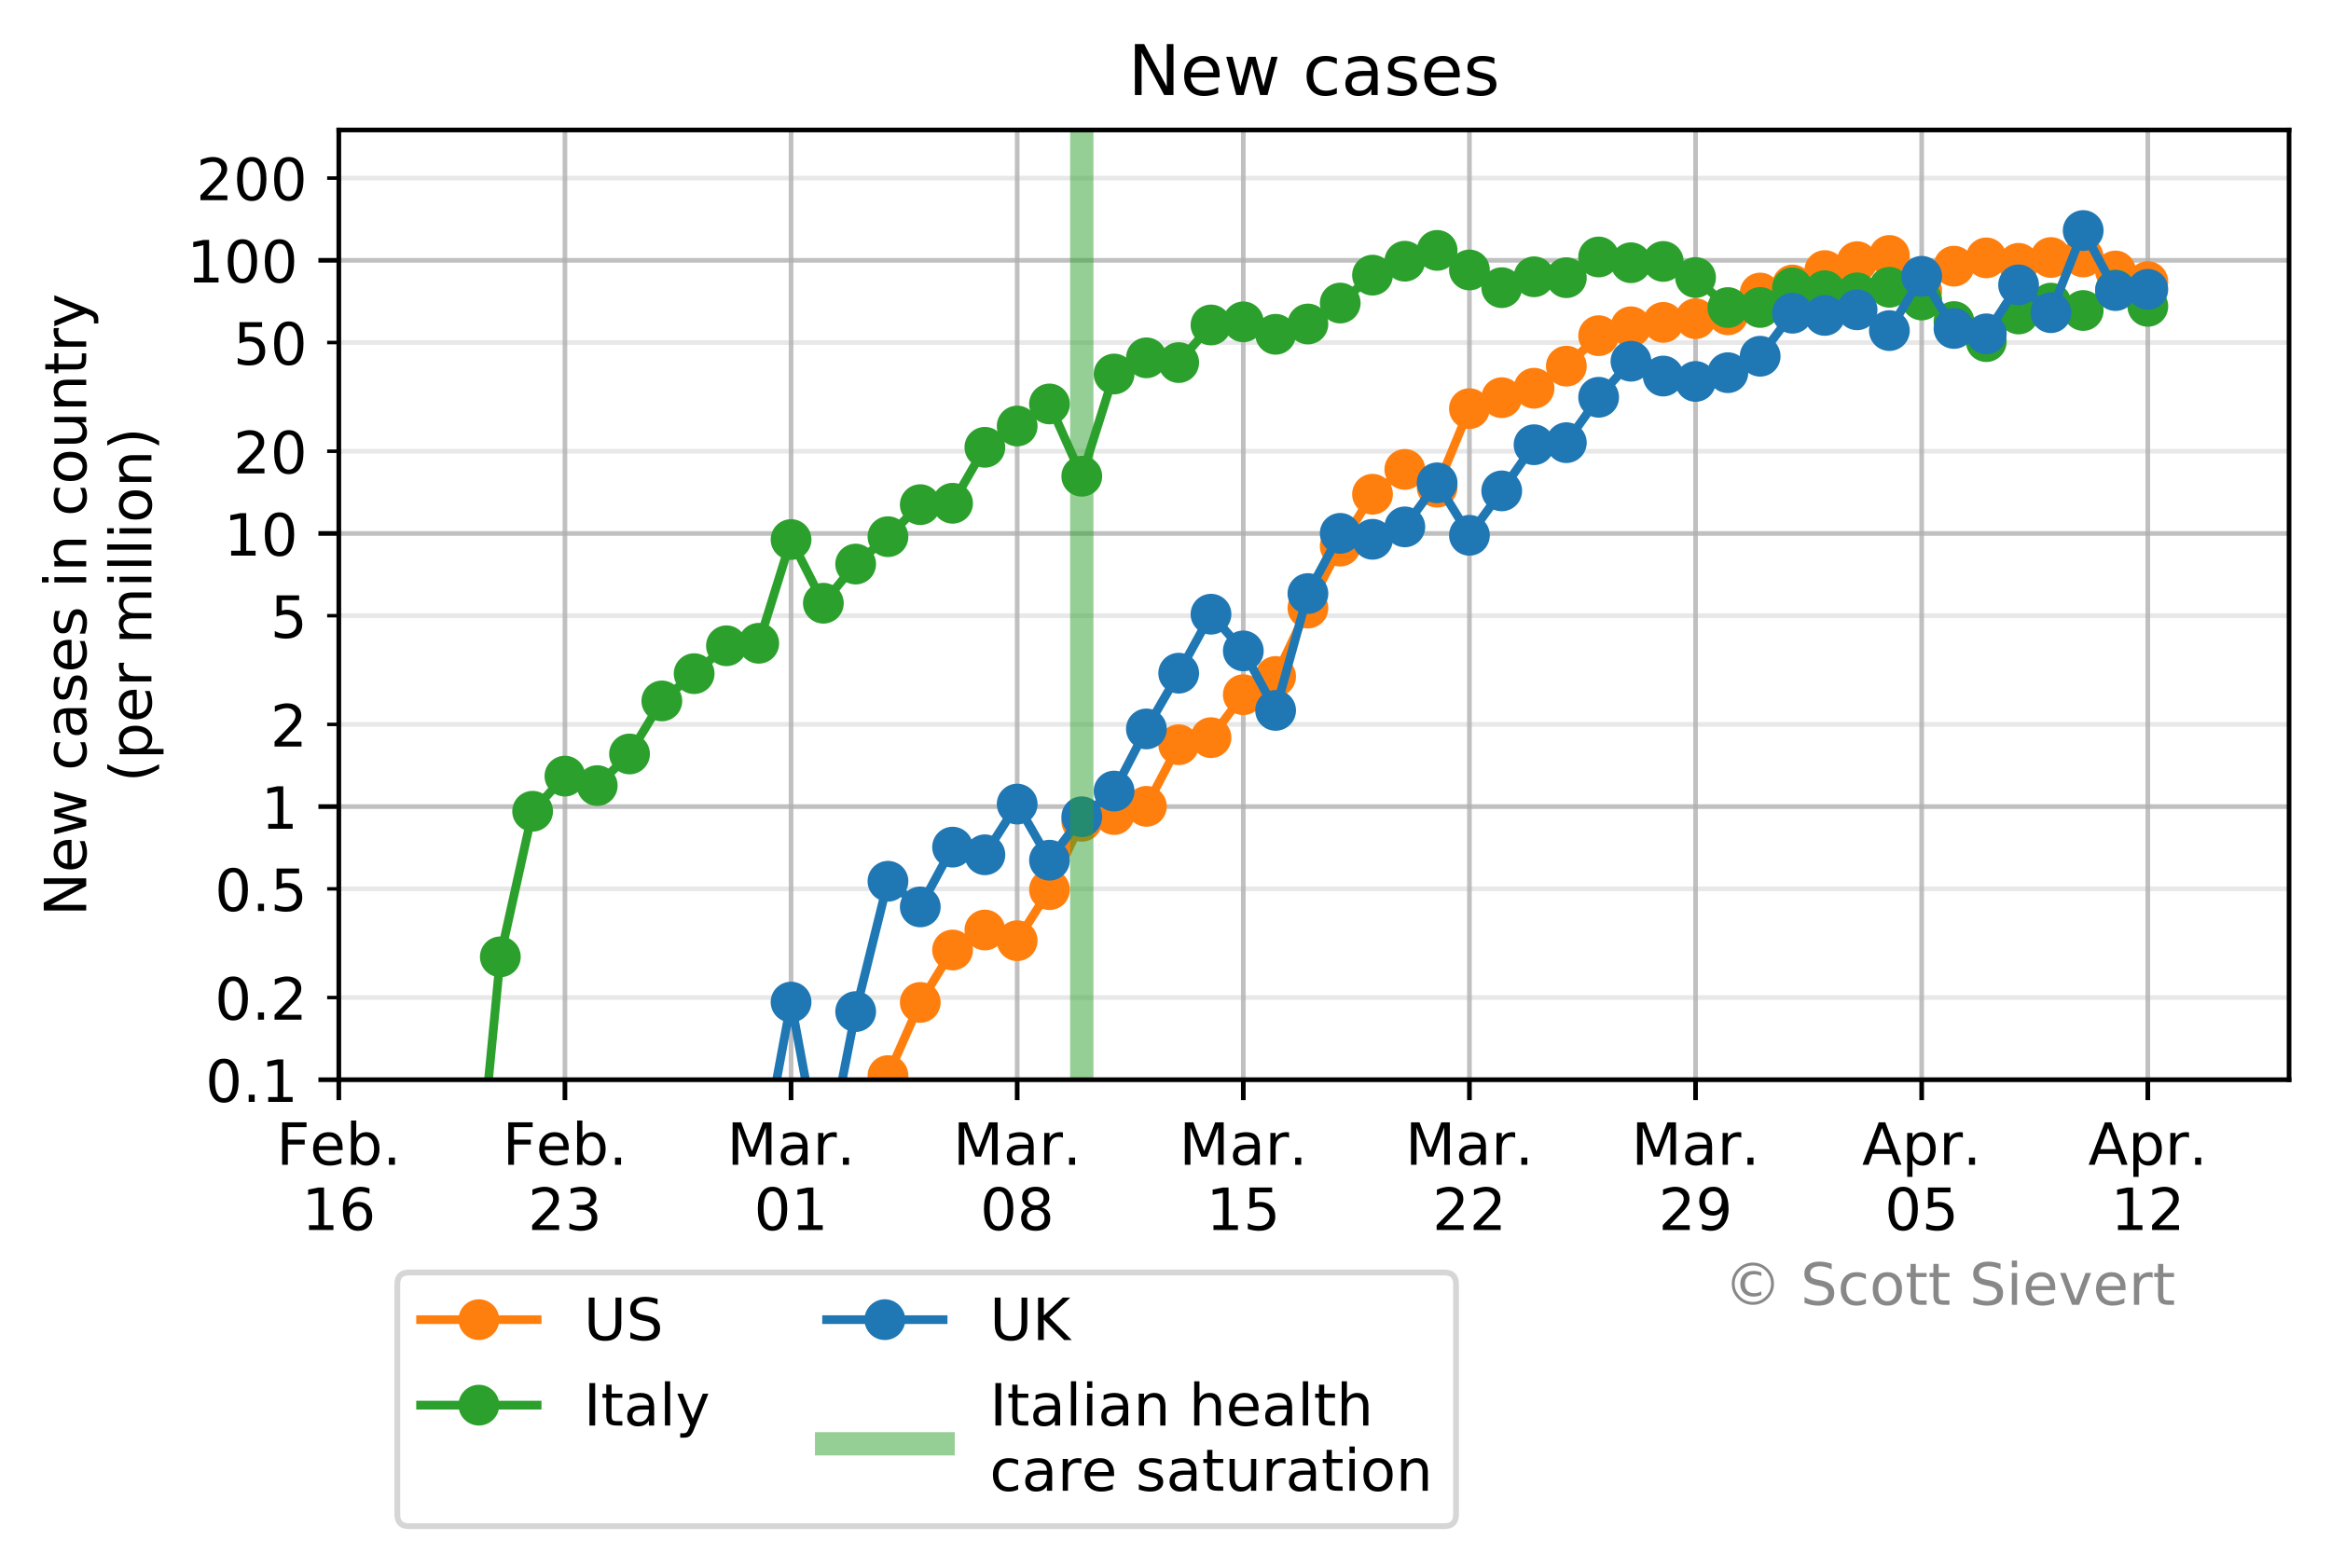 <?xml version="1.0" encoding="utf-8" standalone="no"?>
<!DOCTYPE svg PUBLIC "-//W3C//DTD SVG 1.1//EN"
  "http://www.w3.org/Graphics/SVG/1.1/DTD/svg11.dtd">
<!-- Created with matplotlib (https://matplotlib.org/) -->
<svg height="269.246pt" version="1.1" viewBox="0 0 400.163 269.246" width="400.163pt" xmlns="http://www.w3.org/2000/svg" xmlns:xlink="http://www.w3.org/1999/xlink">
 <defs>
  <style type="text/css">
*{stroke-linecap:butt;stroke-linejoin:round;}
  </style>
 </defs>
 <g id="figure_1">
  <g id="patch_1">
   <path d="M 0 269.246 
L 400.163 269.246 
L 400.163 0 
L 0 0 
z
" style="fill:#ffffff;"/>
  </g>
  <g id="axes_1">
   <g id="patch_2">
    <path d="M 58.163 185.398 
L 392.963 185.398 
L 392.963 22.318 
L 58.163 22.318 
z
" style="fill:#ffffff;"/>
   </g>
   <g id="matplotlib.axis_1">
    <g id="xtick_1">
     <g id="line2d_1">
      <path clip-path="url(#pc8da8a3417)" d="M 58.163 185.398 
L 58.163 22.318 
" style="fill:none;stroke:#b0b0b0;stroke-linecap:square;stroke-opacity:0.8;stroke-width:0.8;"/>
     </g>
     <g id="line2d_2">
      <defs>
       <path d="M 0 0 
L 0 3.5 
" id="m3f412fcb63" style="stroke:#000000;stroke-width:0.8;"/>
      </defs>
      <g>
       <use style="stroke:#000000;stroke-width:0.8;" x="58.163" xlink:href="#m3f412fcb63" y="185.398"/>
      </g>
     </g>
     <g id="text_1">
      <!-- Feb. -->
      <defs>
       <path d="M 9.812 72.906 
L 51.703 72.906 
L 51.703 64.594 
L 19.672 64.594 
L 19.672 43.109 
L 48.578 43.109 
L 48.578 34.812 
L 19.672 34.812 
L 19.672 0 
L 9.812 0 
z
" id="DejaVuSans-70"/>
       <path d="M 56.203 29.594 
L 56.203 25.203 
L 14.891 25.203 
Q 15.484 15.922 20.484 11.062 
Q 25.484 6.203 34.422 6.203 
Q 39.594 6.203 44.453 7.469 
Q 49.312 8.734 54.109 11.281 
L 54.109 2.781 
Q 49.266 0.734 44.188 -0.344 
Q 39.109 -1.422 33.891 -1.422 
Q 20.797 -1.422 13.156 6.188 
Q 5.516 13.812 5.516 26.812 
Q 5.516 40.234 12.766 48.109 
Q 20.016 56 32.328 56 
Q 43.359 56 49.781 48.891 
Q 56.203 41.797 56.203 29.594 
z
M 47.219 32.234 
Q 47.125 39.594 43.094 43.984 
Q 39.062 48.391 32.422 48.391 
Q 24.906 48.391 20.391 44.141 
Q 15.875 39.891 15.188 32.172 
z
" id="DejaVuSans-101"/>
       <path d="M 48.688 27.297 
Q 48.688 37.203 44.609 42.844 
Q 40.531 48.484 33.406 48.484 
Q 26.266 48.484 22.188 42.844 
Q 18.109 37.203 18.109 27.297 
Q 18.109 17.391 22.188 11.75 
Q 26.266 6.109 33.406 6.109 
Q 40.531 6.109 44.609 11.75 
Q 48.688 17.391 48.688 27.297 
z
M 18.109 46.391 
Q 20.953 51.266 25.266 53.625 
Q 29.594 56 35.594 56 
Q 45.562 56 51.781 48.094 
Q 58.016 40.188 58.016 27.297 
Q 58.016 14.406 51.781 6.484 
Q 45.562 -1.422 35.594 -1.422 
Q 29.594 -1.422 25.266 0.953 
Q 20.953 3.328 18.109 8.203 
L 18.109 0 
L 9.078 0 
L 9.078 75.984 
L 18.109 75.984 
z
" id="DejaVuSans-98"/>
       <path d="M 10.688 12.406 
L 21 12.406 
L 21 0 
L 10.688 0 
z
" id="DejaVuSans-46"/>
      </defs>
      <g transform="translate(47.452 199.997)scale(0.1 -0.1)">
       <use xlink:href="#DejaVuSans-70"/>
       <use x="57.441" xlink:href="#DejaVuSans-101"/>
       <use x="118.965" xlink:href="#DejaVuSans-98"/>
       <use x="182.441" xlink:href="#DejaVuSans-46"/>
      </g>
      <!-- 16 -->
      <defs>
       <path d="M 12.406 8.297 
L 28.516 8.297 
L 28.516 63.922 
L 10.984 60.406 
L 10.984 69.391 
L 28.422 72.906 
L 38.281 72.906 
L 38.281 8.297 
L 54.391 8.297 
L 54.391 0 
L 12.406 0 
z
" id="DejaVuSans-49"/>
       <path d="M 33.016 40.375 
Q 26.375 40.375 22.484 35.828 
Q 18.609 31.297 18.609 23.391 
Q 18.609 15.531 22.484 10.953 
Q 26.375 6.391 33.016 6.391 
Q 39.656 6.391 43.531 10.953 
Q 47.406 15.531 47.406 23.391 
Q 47.406 31.297 43.531 35.828 
Q 39.656 40.375 33.016 40.375 
z
M 52.594 71.297 
L 52.594 62.312 
Q 48.875 64.062 45.094 64.984 
Q 41.312 65.922 37.594 65.922 
Q 27.828 65.922 22.672 59.328 
Q 17.531 52.734 16.797 39.406 
Q 19.672 43.656 24.016 45.922 
Q 28.375 48.188 33.594 48.188 
Q 44.578 48.188 50.953 41.516 
Q 57.328 34.859 57.328 23.391 
Q 57.328 12.156 50.688 5.359 
Q 44.047 -1.422 33.016 -1.422 
Q 20.359 -1.422 13.672 8.266 
Q 6.984 17.969 6.984 36.375 
Q 6.984 53.656 15.188 63.938 
Q 23.391 74.219 37.203 74.219 
Q 40.922 74.219 44.703 73.484 
Q 48.484 72.75 52.594 71.297 
z
" id="DejaVuSans-54"/>
      </defs>
      <g transform="translate(51.801 211.194)scale(0.1 -0.1)">
       <use xlink:href="#DejaVuSans-49"/>
       <use x="63.623" xlink:href="#DejaVuSans-54"/>
      </g>
     </g>
    </g>
    <g id="xtick_2">
     <g id="line2d_3">
      <path clip-path="url(#pc8da8a3417)" d="M 96.982 185.398 
L 96.982 22.318 
" style="fill:none;stroke:#b0b0b0;stroke-linecap:square;stroke-opacity:0.8;stroke-width:0.8;"/>
     </g>
     <g id="line2d_4">
      <g>
       <use style="stroke:#000000;stroke-width:0.8;" x="96.982" xlink:href="#m3f412fcb63" y="185.398"/>
      </g>
     </g>
     <g id="text_2">
      <!-- Feb. -->
      <g transform="translate(86.271 199.997)scale(0.1 -0.1)">
       <use xlink:href="#DejaVuSans-70"/>
       <use x="57.441" xlink:href="#DejaVuSans-101"/>
       <use x="118.965" xlink:href="#DejaVuSans-98"/>
       <use x="182.441" xlink:href="#DejaVuSans-46"/>
      </g>
      <!-- 23 -->
      <defs>
       <path d="M 19.188 8.297 
L 53.609 8.297 
L 53.609 0 
L 7.328 0 
L 7.328 8.297 
Q 12.938 14.109 22.625 23.891 
Q 32.328 33.688 34.812 36.531 
Q 39.547 41.844 41.422 45.531 
Q 43.312 49.219 43.312 52.781 
Q 43.312 58.594 39.234 62.25 
Q 35.156 65.922 28.609 65.922 
Q 23.969 65.922 18.812 64.312 
Q 13.672 62.703 7.812 59.422 
L 7.812 69.391 
Q 13.766 71.781 18.938 73 
Q 24.125 74.219 28.422 74.219 
Q 39.75 74.219 46.484 68.547 
Q 53.219 62.891 53.219 53.422 
Q 53.219 48.922 51.531 44.891 
Q 49.859 40.875 45.406 35.406 
Q 44.188 33.984 37.641 27.219 
Q 31.109 20.453 19.188 8.297 
z
" id="DejaVuSans-50"/>
       <path d="M 40.578 39.312 
Q 47.656 37.797 51.625 33 
Q 55.609 28.219 55.609 21.188 
Q 55.609 10.406 48.188 4.484 
Q 40.766 -1.422 27.094 -1.422 
Q 22.516 -1.422 17.656 -0.516 
Q 12.797 0.391 7.625 2.203 
L 7.625 11.719 
Q 11.719 9.328 16.594 8.109 
Q 21.484 6.891 26.812 6.891 
Q 36.078 6.891 40.938 10.547 
Q 45.797 14.203 45.797 21.188 
Q 45.797 27.641 41.281 31.266 
Q 36.766 34.906 28.719 34.906 
L 20.219 34.906 
L 20.219 43.016 
L 29.109 43.016 
Q 36.375 43.016 40.234 45.922 
Q 44.094 48.828 44.094 54.297 
Q 44.094 59.906 40.109 62.906 
Q 36.141 65.922 28.719 65.922 
Q 24.656 65.922 20.016 65.031 
Q 15.375 64.156 9.812 62.312 
L 9.812 71.094 
Q 15.438 72.656 20.344 73.438 
Q 25.25 74.219 29.594 74.219 
Q 40.828 74.219 47.359 69.109 
Q 53.906 64.016 53.906 55.328 
Q 53.906 49.266 50.438 45.094 
Q 46.969 40.922 40.578 39.312 
z
" id="DejaVuSans-51"/>
      </defs>
      <g transform="translate(90.62 211.194)scale(0.1 -0.1)">
       <use xlink:href="#DejaVuSans-50"/>
       <use x="63.623" xlink:href="#DejaVuSans-51"/>
      </g>
     </g>
    </g>
    <g id="xtick_3">
     <g id="line2d_5">
      <path clip-path="url(#pc8da8a3417)" d="M 135.801 185.398 
L 135.801 22.318 
" style="fill:none;stroke:#b0b0b0;stroke-linecap:square;stroke-opacity:0.8;stroke-width:0.8;"/>
     </g>
     <g id="line2d_6">
      <g>
       <use style="stroke:#000000;stroke-width:0.8;" x="135.801" xlink:href="#m3f412fcb63" y="185.398"/>
      </g>
     </g>
     <g id="text_3">
      <!-- Mar. -->
      <defs>
       <path d="M 9.812 72.906 
L 24.516 72.906 
L 43.109 23.297 
L 61.812 72.906 
L 76.516 72.906 
L 76.516 0 
L 66.891 0 
L 66.891 64.016 
L 48.094 14.016 
L 38.188 14.016 
L 19.391 64.016 
L 19.391 0 
L 9.812 0 
z
" id="DejaVuSans-77"/>
       <path d="M 34.281 27.484 
Q 23.391 27.484 19.188 25 
Q 14.984 22.516 14.984 16.5 
Q 14.984 11.719 18.141 8.906 
Q 21.297 6.109 26.703 6.109 
Q 34.188 6.109 38.703 11.406 
Q 43.219 16.703 43.219 25.484 
L 43.219 27.484 
z
M 52.203 31.203 
L 52.203 0 
L 43.219 0 
L 43.219 8.297 
Q 40.141 3.328 35.547 0.953 
Q 30.953 -1.422 24.312 -1.422 
Q 15.922 -1.422 10.953 3.297 
Q 6 8.016 6 15.922 
Q 6 25.141 12.172 29.828 
Q 18.359 34.516 30.609 34.516 
L 43.219 34.516 
L 43.219 35.406 
Q 43.219 41.609 39.141 45 
Q 35.062 48.391 27.688 48.391 
Q 23 48.391 18.547 47.266 
Q 14.109 46.141 10.016 43.891 
L 10.016 52.203 
Q 14.938 54.109 19.578 55.047 
Q 24.219 56 28.609 56 
Q 40.484 56 46.344 49.844 
Q 52.203 43.703 52.203 31.203 
z
" id="DejaVuSans-97"/>
       <path d="M 41.109 46.297 
Q 39.594 47.172 37.812 47.578 
Q 36.031 48 33.891 48 
Q 26.266 48 22.188 43.047 
Q 18.109 38.094 18.109 28.812 
L 18.109 0 
L 9.078 0 
L 9.078 54.688 
L 18.109 54.688 
L 18.109 46.188 
Q 20.953 51.172 25.484 53.578 
Q 30.031 56 36.531 56 
Q 37.453 56 38.578 55.875 
Q 39.703 55.766 41.062 55.516 
z
" id="DejaVuSans-114"/>
      </defs>
      <g transform="translate(124.786 199.997)scale(0.1 -0.1)">
       <use xlink:href="#DejaVuSans-77"/>
       <use x="86.279" xlink:href="#DejaVuSans-97"/>
       <use x="147.559" xlink:href="#DejaVuSans-114"/>
       <use x="188.531" xlink:href="#DejaVuSans-46"/>
      </g>
      <!-- 01 -->
      <defs>
       <path d="M 31.781 66.406 
Q 24.172 66.406 20.328 58.906 
Q 16.5 51.422 16.5 36.375 
Q 16.5 21.391 20.328 13.891 
Q 24.172 6.391 31.781 6.391 
Q 39.453 6.391 43.281 13.891 
Q 47.125 21.391 47.125 36.375 
Q 47.125 51.422 43.281 58.906 
Q 39.453 66.406 31.781 66.406 
z
M 31.781 74.219 
Q 44.047 74.219 50.516 64.516 
Q 56.984 54.828 56.984 36.375 
Q 56.984 17.969 50.516 8.266 
Q 44.047 -1.422 31.781 -1.422 
Q 19.531 -1.422 13.062 8.266 
Q 6.594 17.969 6.594 36.375 
Q 6.594 54.828 13.062 64.516 
Q 19.531 74.219 31.781 74.219 
z
" id="DejaVuSans-48"/>
      </defs>
      <g transform="translate(129.439 211.194)scale(0.1 -0.1)">
       <use xlink:href="#DejaVuSans-48"/>
       <use x="63.623" xlink:href="#DejaVuSans-49"/>
      </g>
     </g>
    </g>
    <g id="xtick_4">
     <g id="line2d_7">
      <path clip-path="url(#pc8da8a3417)" d="M 174.62 185.398 
L 174.62 22.318 
" style="fill:none;stroke:#b0b0b0;stroke-linecap:square;stroke-opacity:0.8;stroke-width:0.8;"/>
     </g>
     <g id="line2d_8">
      <g>
       <use style="stroke:#000000;stroke-width:0.8;" x="174.62" xlink:href="#m3f412fcb63" y="185.398"/>
      </g>
     </g>
     <g id="text_4">
      <!-- Mar. -->
      <g transform="translate(163.605 199.997)scale(0.1 -0.1)">
       <use xlink:href="#DejaVuSans-77"/>
       <use x="86.279" xlink:href="#DejaVuSans-97"/>
       <use x="147.559" xlink:href="#DejaVuSans-114"/>
       <use x="188.531" xlink:href="#DejaVuSans-46"/>
      </g>
      <!-- 08 -->
      <defs>
       <path d="M 31.781 34.625 
Q 24.75 34.625 20.719 30.859 
Q 16.703 27.094 16.703 20.516 
Q 16.703 13.922 20.719 10.156 
Q 24.75 6.391 31.781 6.391 
Q 38.812 6.391 42.859 10.172 
Q 46.922 13.969 46.922 20.516 
Q 46.922 27.094 42.891 30.859 
Q 38.875 34.625 31.781 34.625 
z
M 21.922 38.812 
Q 15.578 40.375 12.031 44.719 
Q 8.5 49.078 8.5 55.328 
Q 8.5 64.062 14.719 69.141 
Q 20.953 74.219 31.781 74.219 
Q 42.672 74.219 48.875 69.141 
Q 55.078 64.062 55.078 55.328 
Q 55.078 49.078 51.531 44.719 
Q 48 40.375 41.703 38.812 
Q 48.828 37.156 52.797 32.312 
Q 56.781 27.484 56.781 20.516 
Q 56.781 9.906 50.312 4.234 
Q 43.844 -1.422 31.781 -1.422 
Q 19.734 -1.422 13.25 4.234 
Q 6.781 9.906 6.781 20.516 
Q 6.781 27.484 10.781 32.312 
Q 14.797 37.156 21.922 38.812 
z
M 18.312 54.391 
Q 18.312 48.734 21.844 45.562 
Q 25.391 42.391 31.781 42.391 
Q 38.141 42.391 41.719 45.562 
Q 45.312 48.734 45.312 54.391 
Q 45.312 60.062 41.719 63.234 
Q 38.141 66.406 31.781 66.406 
Q 25.391 66.406 21.844 63.234 
Q 18.312 60.062 18.312 54.391 
z
" id="DejaVuSans-56"/>
      </defs>
      <g transform="translate(168.258 211.194)scale(0.1 -0.1)">
       <use xlink:href="#DejaVuSans-48"/>
       <use x="63.623" xlink:href="#DejaVuSans-56"/>
      </g>
     </g>
    </g>
    <g id="xtick_5">
     <g id="line2d_9">
      <path clip-path="url(#pc8da8a3417)" d="M 213.439 185.398 
L 213.439 22.318 
" style="fill:none;stroke:#b0b0b0;stroke-linecap:square;stroke-opacity:0.8;stroke-width:0.8;"/>
     </g>
     <g id="line2d_10">
      <g>
       <use style="stroke:#000000;stroke-width:0.8;" x="213.439" xlink:href="#m3f412fcb63" y="185.398"/>
      </g>
     </g>
     <g id="text_5">
      <!-- Mar. -->
      <g transform="translate(202.423 199.997)scale(0.1 -0.1)">
       <use xlink:href="#DejaVuSans-77"/>
       <use x="86.279" xlink:href="#DejaVuSans-97"/>
       <use x="147.559" xlink:href="#DejaVuSans-114"/>
       <use x="188.531" xlink:href="#DejaVuSans-46"/>
      </g>
      <!-- 15 -->
      <defs>
       <path d="M 10.797 72.906 
L 49.516 72.906 
L 49.516 64.594 
L 19.828 64.594 
L 19.828 46.734 
Q 21.969 47.469 24.109 47.828 
Q 26.266 48.188 28.422 48.188 
Q 40.625 48.188 47.75 41.5 
Q 54.891 34.812 54.891 23.391 
Q 54.891 11.625 47.562 5.094 
Q 40.234 -1.422 26.906 -1.422 
Q 22.312 -1.422 17.547 -0.641 
Q 12.797 0.141 7.719 1.703 
L 7.719 11.625 
Q 12.109 9.234 16.797 8.062 
Q 21.484 6.891 26.703 6.891 
Q 35.156 6.891 40.078 11.328 
Q 45.016 15.766 45.016 23.391 
Q 45.016 31 40.078 35.438 
Q 35.156 39.891 26.703 39.891 
Q 22.75 39.891 18.812 39.016 
Q 14.891 38.141 10.797 36.281 
z
" id="DejaVuSans-53"/>
      </defs>
      <g transform="translate(207.077 211.194)scale(0.1 -0.1)">
       <use xlink:href="#DejaVuSans-49"/>
       <use x="63.623" xlink:href="#DejaVuSans-53"/>
      </g>
     </g>
    </g>
    <g id="xtick_6">
     <g id="line2d_11">
      <path clip-path="url(#pc8da8a3417)" d="M 252.258 185.398 
L 252.258 22.318 
" style="fill:none;stroke:#b0b0b0;stroke-linecap:square;stroke-opacity:0.8;stroke-width:0.8;"/>
     </g>
     <g id="line2d_12">
      <g>
       <use style="stroke:#000000;stroke-width:0.8;" x="252.258" xlink:href="#m3f412fcb63" y="185.398"/>
      </g>
     </g>
     <g id="text_6">
      <!-- Mar. -->
      <g transform="translate(241.242 199.997)scale(0.1 -0.1)">
       <use xlink:href="#DejaVuSans-77"/>
       <use x="86.279" xlink:href="#DejaVuSans-97"/>
       <use x="147.559" xlink:href="#DejaVuSans-114"/>
       <use x="188.531" xlink:href="#DejaVuSans-46"/>
      </g>
      <!-- 22 -->
      <g transform="translate(245.895 211.194)scale(0.1 -0.1)">
       <use xlink:href="#DejaVuSans-50"/>
       <use x="63.623" xlink:href="#DejaVuSans-50"/>
      </g>
     </g>
    </g>
    <g id="xtick_7">
     <g id="line2d_13">
      <path clip-path="url(#pc8da8a3417)" d="M 291.077 185.398 
L 291.077 22.318 
" style="fill:none;stroke:#b0b0b0;stroke-linecap:square;stroke-opacity:0.8;stroke-width:0.8;"/>
     </g>
     <g id="line2d_14">
      <g>
       <use style="stroke:#000000;stroke-width:0.8;" x="291.077" xlink:href="#m3f412fcb63" y="185.398"/>
      </g>
     </g>
     <g id="text_7">
      <!-- Mar. -->
      <g transform="translate(280.061 199.997)scale(0.1 -0.1)">
       <use xlink:href="#DejaVuSans-77"/>
       <use x="86.279" xlink:href="#DejaVuSans-97"/>
       <use x="147.559" xlink:href="#DejaVuSans-114"/>
       <use x="188.531" xlink:href="#DejaVuSans-46"/>
      </g>
      <!-- 29 -->
      <defs>
       <path d="M 10.984 1.516 
L 10.984 10.5 
Q 14.703 8.734 18.5 7.812 
Q 22.312 6.891 25.984 6.891 
Q 35.75 6.891 40.891 13.453 
Q 46.047 20.016 46.781 33.406 
Q 43.953 29.203 39.594 26.953 
Q 35.25 24.703 29.984 24.703 
Q 19.047 24.703 12.672 31.312 
Q 6.297 37.938 6.297 49.422 
Q 6.297 60.641 12.938 67.422 
Q 19.578 74.219 30.609 74.219 
Q 43.266 74.219 49.922 64.516 
Q 56.594 54.828 56.594 36.375 
Q 56.594 19.141 48.406 8.859 
Q 40.234 -1.422 26.422 -1.422 
Q 22.703 -1.422 18.891 -0.688 
Q 15.094 0.047 10.984 1.516 
z
M 30.609 32.422 
Q 37.25 32.422 41.125 36.953 
Q 45.016 41.5 45.016 49.422 
Q 45.016 57.281 41.125 61.844 
Q 37.25 66.406 30.609 66.406 
Q 23.969 66.406 20.094 61.844 
Q 16.219 57.281 16.219 49.422 
Q 16.219 41.5 20.094 36.953 
Q 23.969 32.422 30.609 32.422 
z
" id="DejaVuSans-57"/>
      </defs>
      <g transform="translate(284.714 211.194)scale(0.1 -0.1)">
       <use xlink:href="#DejaVuSans-50"/>
       <use x="63.623" xlink:href="#DejaVuSans-57"/>
      </g>
     </g>
    </g>
    <g id="xtick_8">
     <g id="line2d_15">
      <path clip-path="url(#pc8da8a3417)" d="M 329.896 185.398 
L 329.896 22.318 
" style="fill:none;stroke:#b0b0b0;stroke-linecap:square;stroke-opacity:0.8;stroke-width:0.8;"/>
     </g>
     <g id="line2d_16">
      <g>
       <use style="stroke:#000000;stroke-width:0.8;" x="329.896" xlink:href="#m3f412fcb63" y="185.398"/>
      </g>
     </g>
     <g id="text_8">
      <!-- Apr. -->
      <defs>
       <path d="M 34.188 63.188 
L 20.797 26.906 
L 47.609 26.906 
z
M 28.609 72.906 
L 39.797 72.906 
L 67.578 0 
L 57.328 0 
L 50.688 18.703 
L 17.828 18.703 
L 11.188 0 
L 0.781 0 
z
" id="DejaVuSans-65"/>
       <path d="M 18.109 8.203 
L 18.109 -20.797 
L 9.078 -20.797 
L 9.078 54.688 
L 18.109 54.688 
L 18.109 46.391 
Q 20.953 51.266 25.266 53.625 
Q 29.594 56 35.594 56 
Q 45.562 56 51.781 48.094 
Q 58.016 40.188 58.016 27.297 
Q 58.016 14.406 51.781 6.484 
Q 45.562 -1.422 35.594 -1.422 
Q 29.594 -1.422 25.266 0.953 
Q 20.953 3.328 18.109 8.203 
z
M 48.688 27.297 
Q 48.688 37.203 44.609 42.844 
Q 40.531 48.484 33.406 48.484 
Q 26.266 48.484 22.188 42.844 
Q 18.109 37.203 18.109 27.297 
Q 18.109 17.391 22.188 11.75 
Q 26.266 6.109 33.406 6.109 
Q 40.531 6.109 44.609 11.75 
Q 48.688 17.391 48.688 27.297 
z
" id="DejaVuSans-112"/>
      </defs>
      <g transform="translate(319.664 199.997)scale(0.1 -0.1)">
       <use xlink:href="#DejaVuSans-65"/>
       <use x="68.408" xlink:href="#DejaVuSans-112"/>
       <use x="131.885" xlink:href="#DejaVuSans-114"/>
       <use x="172.857" xlink:href="#DejaVuSans-46"/>
      </g>
      <!-- 05 -->
      <g transform="translate(323.533 211.194)scale(0.1 -0.1)">
       <use xlink:href="#DejaVuSans-48"/>
       <use x="63.623" xlink:href="#DejaVuSans-53"/>
      </g>
     </g>
    </g>
    <g id="xtick_9">
     <g id="line2d_17">
      <path clip-path="url(#pc8da8a3417)" d="M 368.715 185.398 
L 368.715 22.318 
" style="fill:none;stroke:#b0b0b0;stroke-linecap:square;stroke-opacity:0.8;stroke-width:0.8;"/>
     </g>
     <g id="line2d_18">
      <g>
       <use style="stroke:#000000;stroke-width:0.8;" x="368.715" xlink:href="#m3f412fcb63" y="185.398"/>
      </g>
     </g>
     <g id="text_9">
      <!-- Apr. -->
      <g transform="translate(358.483 199.997)scale(0.1 -0.1)">
       <use xlink:href="#DejaVuSans-65"/>
       <use x="68.408" xlink:href="#DejaVuSans-112"/>
       <use x="131.885" xlink:href="#DejaVuSans-114"/>
       <use x="172.857" xlink:href="#DejaVuSans-46"/>
      </g>
      <!-- 12 -->
      <g transform="translate(362.352 211.194)scale(0.1 -0.1)">
       <use xlink:href="#DejaVuSans-49"/>
       <use x="63.623" xlink:href="#DejaVuSans-50"/>
      </g>
     </g>
    </g>
   </g>
   <g id="matplotlib.axis_2">
    <g id="ytick_1">
     <g id="line2d_19">
      <path clip-path="url(#pc8da8a3417)" d="M 58.163 185.398 
L 392.963 185.398 
" style="fill:none;stroke:#b0b0b0;stroke-linecap:square;stroke-opacity:0.8;stroke-width:0.8;"/>
     </g>
     <g id="line2d_20">
      <defs>
       <path d="M 0 0 
L -3.5 0 
" id="m1d4be47fa1" style="stroke:#000000;stroke-width:0.8;"/>
      </defs>
      <g>
       <use style="stroke:#000000;stroke-width:0.8;" x="58.163" xlink:href="#m1d4be47fa1" y="185.398"/>
      </g>
     </g>
     <g id="text_10">
      <!-- 0.1 -->
      <g transform="translate(35.26 189.197)scale(0.1 -0.1)">
       <use xlink:href="#DejaVuSans-48"/>
       <use x="63.623" xlink:href="#DejaVuSans-46"/>
       <use x="95.41" xlink:href="#DejaVuSans-49"/>
      </g>
     </g>
    </g>
    <g id="ytick_2">
     <g id="line2d_21">
      <path clip-path="url(#pc8da8a3417)" d="M 58.163 138.497 
L 392.963 138.497 
" style="fill:none;stroke:#b0b0b0;stroke-linecap:square;stroke-opacity:0.8;stroke-width:0.8;"/>
     </g>
     <g id="line2d_22">
      <g>
       <use style="stroke:#000000;stroke-width:0.8;" x="58.163" xlink:href="#m1d4be47fa1" y="138.497"/>
      </g>
     </g>
     <g id="text_11">
      <!-- 1 -->
      <g transform="translate(44.801 142.296)scale(0.1 -0.1)">
       <use xlink:href="#DejaVuSans-49"/>
      </g>
     </g>
    </g>
    <g id="ytick_3">
     <g id="line2d_23">
      <path clip-path="url(#pc8da8a3417)" d="M 58.163 91.596 
L 392.963 91.596 
" style="fill:none;stroke:#b0b0b0;stroke-linecap:square;stroke-opacity:0.8;stroke-width:0.8;"/>
     </g>
     <g id="line2d_24">
      <g>
       <use style="stroke:#000000;stroke-width:0.8;" x="58.163" xlink:href="#m1d4be47fa1" y="91.596"/>
      </g>
     </g>
     <g id="text_12">
      <!-- 10 -->
      <g transform="translate(38.438 95.396)scale(0.1 -0.1)">
       <use xlink:href="#DejaVuSans-49"/>
       <use x="63.623" xlink:href="#DejaVuSans-48"/>
      </g>
     </g>
    </g>
    <g id="ytick_4">
     <g id="line2d_25">
      <path clip-path="url(#pc8da8a3417)" d="M 58.163 44.696 
L 392.963 44.696 
" style="fill:none;stroke:#b0b0b0;stroke-linecap:square;stroke-opacity:0.8;stroke-width:0.8;"/>
     </g>
     <g id="line2d_26">
      <g>
       <use style="stroke:#000000;stroke-width:0.8;" x="58.163" xlink:href="#m1d4be47fa1" y="44.696"/>
      </g>
     </g>
     <g id="text_13">
      <!-- 100 -->
      <g transform="translate(32.076 48.495)scale(0.1 -0.1)">
       <use xlink:href="#DejaVuSans-49"/>
       <use x="63.623" xlink:href="#DejaVuSans-48"/>
       <use x="127.246" xlink:href="#DejaVuSans-48"/>
      </g>
     </g>
    </g>
    <g id="ytick_5">
     <g id="line2d_27">
      <path clip-path="url(#pc8da8a3417)" d="M 58.163 171.28 
L 392.963 171.28 
" style="fill:none;stroke:#b0b0b0;stroke-linecap:square;stroke-opacity:0.3;stroke-width:0.8;"/>
     </g>
     <g id="line2d_28">
      <defs>
       <path d="M 0 0 
L -2 0 
" id="mab0b0b4222" style="stroke:#000000;stroke-width:0.6;"/>
      </defs>
      <g>
       <use style="stroke:#000000;stroke-width:0.6;" x="58.163" xlink:href="#mab0b0b4222" y="171.28"/>
      </g>
     </g>
     <g id="text_14">
      <!-- 0.2 -->
      <g transform="translate(36.86 175.079)scale(0.1 -0.1)">
       <use xlink:href="#DejaVuSans-48"/>
       <use x="63.623" xlink:href="#DejaVuSans-46"/>
       <use x="95.41" xlink:href="#DejaVuSans-50"/>
      </g>
     </g>
    </g>
    <g id="ytick_6">
     <g id="line2d_29">
      <path clip-path="url(#pc8da8a3417)" d="M 58.163 152.616 
L 392.963 152.616 
" style="fill:none;stroke:#b0b0b0;stroke-linecap:square;stroke-opacity:0.3;stroke-width:0.8;"/>
     </g>
     <g id="line2d_30">
      <g>
       <use style="stroke:#000000;stroke-width:0.6;" x="58.163" xlink:href="#mab0b0b4222" y="152.616"/>
      </g>
     </g>
     <g id="text_15">
      <!-- 0.5 -->
      <g transform="translate(36.86 156.415)scale(0.1 -0.1)">
       <use xlink:href="#DejaVuSans-48"/>
       <use x="63.623" xlink:href="#DejaVuSans-46"/>
       <use x="95.41" xlink:href="#DejaVuSans-53"/>
      </g>
     </g>
    </g>
    <g id="ytick_7">
     <g id="line2d_31">
      <path clip-path="url(#pc8da8a3417)" d="M 58.163 124.379 
L 392.963 124.379 
" style="fill:none;stroke:#b0b0b0;stroke-linecap:square;stroke-opacity:0.3;stroke-width:0.8;"/>
     </g>
     <g id="line2d_32">
      <g>
       <use style="stroke:#000000;stroke-width:0.6;" x="58.163" xlink:href="#mab0b0b4222" y="124.379"/>
      </g>
     </g>
     <g id="text_16">
      <!-- 2 -->
      <g transform="translate(46.401 128.178)scale(0.1 -0.1)">
       <use xlink:href="#DejaVuSans-50"/>
      </g>
     </g>
    </g>
    <g id="ytick_8">
     <g id="line2d_33">
      <path clip-path="url(#pc8da8a3417)" d="M 58.163 105.715 
L 392.963 105.715 
" style="fill:none;stroke:#b0b0b0;stroke-linecap:square;stroke-opacity:0.3;stroke-width:0.8;"/>
     </g>
     <g id="line2d_34">
      <g>
       <use style="stroke:#000000;stroke-width:0.6;" x="58.163" xlink:href="#mab0b0b4222" y="105.715"/>
      </g>
     </g>
     <g id="text_17">
      <!-- 5 -->
      <g transform="translate(46.401 109.514)scale(0.1 -0.1)">
       <use xlink:href="#DejaVuSans-53"/>
      </g>
     </g>
    </g>
    <g id="ytick_9">
     <g id="line2d_35">
      <path clip-path="url(#pc8da8a3417)" d="M 58.163 77.478 
L 392.963 77.478 
" style="fill:none;stroke:#b0b0b0;stroke-linecap:square;stroke-opacity:0.3;stroke-width:0.8;"/>
     </g>
     <g id="line2d_36">
      <g>
       <use style="stroke:#000000;stroke-width:0.6;" x="58.163" xlink:href="#mab0b0b4222" y="77.478"/>
      </g>
     </g>
     <g id="text_18">
      <!-- 20 -->
      <g transform="translate(40.038 81.277)scale(0.1 -0.1)">
       <use xlink:href="#DejaVuSans-50"/>
       <use x="63.623" xlink:href="#DejaVuSans-48"/>
      </g>
     </g>
    </g>
    <g id="ytick_10">
     <g id="line2d_37">
      <path clip-path="url(#pc8da8a3417)" d="M 58.163 58.814 
L 392.963 58.814 
" style="fill:none;stroke:#b0b0b0;stroke-linecap:square;stroke-opacity:0.3;stroke-width:0.8;"/>
     </g>
     <g id="line2d_38">
      <g>
       <use style="stroke:#000000;stroke-width:0.6;" x="58.163" xlink:href="#mab0b0b4222" y="58.814"/>
      </g>
     </g>
     <g id="text_19">
      <!-- 50 -->
      <g transform="translate(40.038 62.613)scale(0.1 -0.1)">
       <use xlink:href="#DejaVuSans-53"/>
       <use x="63.623" xlink:href="#DejaVuSans-48"/>
      </g>
     </g>
    </g>
    <g id="ytick_11">
     <g id="line2d_39">
      <path clip-path="url(#pc8da8a3417)" d="M 58.163 30.577 
L 392.963 30.577 
" style="fill:none;stroke:#b0b0b0;stroke-linecap:square;stroke-opacity:0.3;stroke-width:0.8;"/>
     </g>
     <g id="line2d_40">
      <g>
       <use style="stroke:#000000;stroke-width:0.6;" x="58.163" xlink:href="#mab0b0b4222" y="30.577"/>
      </g>
     </g>
     <g id="text_20">
      <!-- 200 -->
      <g transform="translate(33.676 34.376)scale(0.1 -0.1)">
       <use xlink:href="#DejaVuSans-50"/>
       <use x="63.623" xlink:href="#DejaVuSans-48"/>
       <use x="127.246" xlink:href="#DejaVuSans-48"/>
      </g>
     </g>
    </g>
    <g id="text_21">
     <!-- New cases in country -->
     <defs>
      <path d="M 9.812 72.906 
L 23.094 72.906 
L 55.422 11.922 
L 55.422 72.906 
L 64.984 72.906 
L 64.984 0 
L 51.703 0 
L 19.391 60.984 
L 19.391 0 
L 9.812 0 
z
" id="DejaVuSans-78"/>
      <path d="M 4.203 54.688 
L 13.188 54.688 
L 24.422 12.016 
L 35.594 54.688 
L 46.188 54.688 
L 57.422 12.016 
L 68.609 54.688 
L 77.594 54.688 
L 63.281 0 
L 52.688 0 
L 40.922 44.828 
L 29.109 0 
L 18.5 0 
z
" id="DejaVuSans-119"/>
      <path id="DejaVuSans-32"/>
      <path d="M 48.781 52.594 
L 48.781 44.188 
Q 44.969 46.297 41.141 47.344 
Q 37.312 48.391 33.406 48.391 
Q 24.656 48.391 19.812 42.844 
Q 14.984 37.312 14.984 27.297 
Q 14.984 17.281 19.812 11.734 
Q 24.656 6.203 33.406 6.203 
Q 37.312 6.203 41.141 7.25 
Q 44.969 8.297 48.781 10.406 
L 48.781 2.094 
Q 45.016 0.344 40.984 -0.531 
Q 36.969 -1.422 32.422 -1.422 
Q 20.062 -1.422 12.781 6.344 
Q 5.516 14.109 5.516 27.297 
Q 5.516 40.672 12.859 48.328 
Q 20.219 56 33.016 56 
Q 37.156 56 41.109 55.141 
Q 45.062 54.297 48.781 52.594 
z
" id="DejaVuSans-99"/>
      <path d="M 44.281 53.078 
L 44.281 44.578 
Q 40.484 46.531 36.375 47.5 
Q 32.281 48.484 27.875 48.484 
Q 21.188 48.484 17.844 46.438 
Q 14.5 44.391 14.5 40.281 
Q 14.5 37.156 16.891 35.375 
Q 19.281 33.594 26.516 31.984 
L 29.594 31.297 
Q 39.156 29.25 43.188 25.516 
Q 47.219 21.781 47.219 15.094 
Q 47.219 7.469 41.188 3.016 
Q 35.156 -1.422 24.609 -1.422 
Q 20.219 -1.422 15.453 -0.562 
Q 10.688 0.297 5.422 2 
L 5.422 11.281 
Q 10.406 8.688 15.234 7.391 
Q 20.062 6.109 24.812 6.109 
Q 31.156 6.109 34.562 8.281 
Q 37.984 10.453 37.984 14.406 
Q 37.984 18.062 35.516 20.016 
Q 33.062 21.969 24.703 23.781 
L 21.578 24.516 
Q 13.234 26.266 9.516 29.906 
Q 5.812 33.547 5.812 39.891 
Q 5.812 47.609 11.281 51.797 
Q 16.75 56 26.812 56 
Q 31.781 56 36.172 55.266 
Q 40.578 54.547 44.281 53.078 
z
" id="DejaVuSans-115"/>
      <path d="M 9.422 54.688 
L 18.406 54.688 
L 18.406 0 
L 9.422 0 
z
M 9.422 75.984 
L 18.406 75.984 
L 18.406 64.594 
L 9.422 64.594 
z
" id="DejaVuSans-105"/>
      <path d="M 54.891 33.016 
L 54.891 0 
L 45.906 0 
L 45.906 32.719 
Q 45.906 40.484 42.875 44.328 
Q 39.844 48.188 33.797 48.188 
Q 26.516 48.188 22.312 43.547 
Q 18.109 38.922 18.109 30.906 
L 18.109 0 
L 9.078 0 
L 9.078 54.688 
L 18.109 54.688 
L 18.109 46.188 
Q 21.344 51.125 25.703 53.562 
Q 30.078 56 35.797 56 
Q 45.219 56 50.047 50.172 
Q 54.891 44.344 54.891 33.016 
z
" id="DejaVuSans-110"/>
      <path d="M 30.609 48.391 
Q 23.391 48.391 19.188 42.75 
Q 14.984 37.109 14.984 27.297 
Q 14.984 17.484 19.156 11.844 
Q 23.344 6.203 30.609 6.203 
Q 37.797 6.203 41.984 11.859 
Q 46.188 17.531 46.188 27.297 
Q 46.188 37.016 41.984 42.703 
Q 37.797 48.391 30.609 48.391 
z
M 30.609 56 
Q 42.328 56 49.016 48.375 
Q 55.719 40.766 55.719 27.297 
Q 55.719 13.875 49.016 6.219 
Q 42.328 -1.422 30.609 -1.422 
Q 18.844 -1.422 12.172 6.219 
Q 5.516 13.875 5.516 27.297 
Q 5.516 40.766 12.172 48.375 
Q 18.844 56 30.609 56 
z
" id="DejaVuSans-111"/>
      <path d="M 8.5 21.578 
L 8.5 54.688 
L 17.484 54.688 
L 17.484 21.922 
Q 17.484 14.156 20.5 10.266 
Q 23.531 6.391 29.594 6.391 
Q 36.859 6.391 41.078 11.031 
Q 45.312 15.672 45.312 23.688 
L 45.312 54.688 
L 54.297 54.688 
L 54.297 0 
L 45.312 0 
L 45.312 8.406 
Q 42.047 3.422 37.719 1 
Q 33.406 -1.422 27.688 -1.422 
Q 18.266 -1.422 13.375 4.438 
Q 8.5 10.297 8.5 21.578 
z
M 31.109 56 
z
" id="DejaVuSans-117"/>
      <path d="M 18.312 70.219 
L 18.312 54.688 
L 36.812 54.688 
L 36.812 47.703 
L 18.312 47.703 
L 18.312 18.016 
Q 18.312 11.328 20.141 9.422 
Q 21.969 7.516 27.594 7.516 
L 36.812 7.516 
L 36.812 0 
L 27.594 0 
Q 17.188 0 13.234 3.875 
Q 9.281 7.766 9.281 18.016 
L 9.281 47.703 
L 2.688 47.703 
L 2.688 54.688 
L 9.281 54.688 
L 9.281 70.219 
z
" id="DejaVuSans-116"/>
      <path d="M 32.172 -5.078 
Q 28.375 -14.844 24.75 -17.812 
Q 21.141 -20.797 15.094 -20.797 
L 7.906 -20.797 
L 7.906 -13.281 
L 13.188 -13.281 
Q 16.891 -13.281 18.938 -11.516 
Q 21 -9.766 23.484 -3.219 
L 25.094 0.875 
L 2.984 54.688 
L 12.5 54.688 
L 29.594 11.922 
L 46.688 54.688 
L 56.203 54.688 
z
" id="DejaVuSans-121"/>
     </defs>
     <g transform="translate(14.798 157.31)rotate(-90)scale(0.1 -0.1)">
      <use xlink:href="#DejaVuSans-78"/>
      <use x="74.805" xlink:href="#DejaVuSans-101"/>
      <use x="136.328" xlink:href="#DejaVuSans-119"/>
      <use x="218.115" xlink:href="#DejaVuSans-32"/>
      <use x="249.902" xlink:href="#DejaVuSans-99"/>
      <use x="304.883" xlink:href="#DejaVuSans-97"/>
      <use x="366.162" xlink:href="#DejaVuSans-115"/>
      <use x="418.262" xlink:href="#DejaVuSans-101"/>
      <use x="479.785" xlink:href="#DejaVuSans-115"/>
      <use x="531.885" xlink:href="#DejaVuSans-32"/>
      <use x="563.672" xlink:href="#DejaVuSans-105"/>
      <use x="591.455" xlink:href="#DejaVuSans-110"/>
      <use x="654.834" xlink:href="#DejaVuSans-32"/>
      <use x="686.621" xlink:href="#DejaVuSans-99"/>
      <use x="741.602" xlink:href="#DejaVuSans-111"/>
      <use x="802.783" xlink:href="#DejaVuSans-117"/>
      <use x="866.162" xlink:href="#DejaVuSans-110"/>
      <use x="929.541" xlink:href="#DejaVuSans-116"/>
      <use x="968.75" xlink:href="#DejaVuSans-114"/>
      <use x="1009.863" xlink:href="#DejaVuSans-121"/>
     </g>
     <!-- (per million) -->
     <defs>
      <path d="M 31 75.875 
Q 24.469 64.656 21.281 53.656 
Q 18.109 42.672 18.109 31.391 
Q 18.109 20.125 21.312 9.062 
Q 24.516 -2 31 -13.188 
L 23.188 -13.188 
Q 15.875 -1.703 12.234 9.375 
Q 8.594 20.453 8.594 31.391 
Q 8.594 42.281 12.203 53.312 
Q 15.828 64.359 23.188 75.875 
z
" id="DejaVuSans-40"/>
      <path d="M 52 44.188 
Q 55.375 50.25 60.062 53.125 
Q 64.75 56 71.094 56 
Q 79.641 56 84.281 50.016 
Q 88.922 44.047 88.922 33.016 
L 88.922 0 
L 79.891 0 
L 79.891 32.719 
Q 79.891 40.578 77.094 44.375 
Q 74.312 48.188 68.609 48.188 
Q 61.625 48.188 57.562 43.547 
Q 53.516 38.922 53.516 30.906 
L 53.516 0 
L 44.484 0 
L 44.484 32.719 
Q 44.484 40.625 41.703 44.406 
Q 38.922 48.188 33.109 48.188 
Q 26.219 48.188 22.156 43.531 
Q 18.109 38.875 18.109 30.906 
L 18.109 0 
L 9.078 0 
L 9.078 54.688 
L 18.109 54.688 
L 18.109 46.188 
Q 21.188 51.219 25.484 53.609 
Q 29.781 56 35.688 56 
Q 41.656 56 45.828 52.969 
Q 50 49.953 52 44.188 
z
" id="DejaVuSans-109"/>
      <path d="M 9.422 75.984 
L 18.406 75.984 
L 18.406 0 
L 9.422 0 
z
" id="DejaVuSans-108"/>
      <path d="M 8.016 75.875 
L 15.828 75.875 
Q 23.141 64.359 26.781 53.312 
Q 30.422 42.281 30.422 31.391 
Q 30.422 20.453 26.781 9.375 
Q 23.141 -1.703 15.828 -13.188 
L 8.016 -13.188 
Q 14.5 -2 17.703 9.062 
Q 20.906 20.125 20.906 31.391 
Q 20.906 42.672 17.703 53.656 
Q 14.5 64.656 8.016 75.875 
z
" id="DejaVuSans-41"/>
     </defs>
     <g transform="translate(25.996 134.31)rotate(-90)scale(0.1 -0.1)">
      <use xlink:href="#DejaVuSans-40"/>
      <use x="39.014" xlink:href="#DejaVuSans-112"/>
      <use x="102.49" xlink:href="#DejaVuSans-101"/>
      <use x="164.014" xlink:href="#DejaVuSans-114"/>
      <use x="205.127" xlink:href="#DejaVuSans-32"/>
      <use x="236.914" xlink:href="#DejaVuSans-109"/>
      <use x="334.326" xlink:href="#DejaVuSans-105"/>
      <use x="362.109" xlink:href="#DejaVuSans-108"/>
      <use x="389.893" xlink:href="#DejaVuSans-108"/>
      <use x="417.676" xlink:href="#DejaVuSans-105"/>
      <use x="445.459" xlink:href="#DejaVuSans-111"/>
      <use x="506.641" xlink:href="#DejaVuSans-110"/>
      <use x="570.02" xlink:href="#DejaVuSans-41"/>
     </g>
    </g>
   </g>
   <g id="line2d_41">
    <path clip-path="url(#pc8da8a3417)" d="M 85.882 270.246 
L 85.891 195.489 
L 85.9 270.246 
M 102.519 270.246 
L 102.528 197.635 
L 108.073 228.272 
L 113.619 234.131 
L 113.623 270.246 
M 124.706 270.246 
L 124.71 234.131 
L 130.256 223.726 
L 135.801 216.873 
L 141.347 190.944 
L 146.892 191.776 
L 152.438 184.681 
L 157.983 172.118 
L 163.529 163.119 
L 169.075 159.684 
L 174.62 161.52 
L 180.166 152.755 
L 185.711 141.02 
L 191.257 139.86 
L 196.802 138.45 
L 202.348 127.873 
L 207.893 126.657 
L 213.439 119.285 
L 218.985 116.155 
L 224.53 104.407 
L 230.076 93.771 
L 235.621 84.86 
L 241.167 80.599 
L 246.712 83.653 
L 252.258 70.166 
L 257.803 68.282 
L 263.349 66.659 
L 268.895 62.867 
L 274.44 57.637 
L 279.986 56.109 
L 285.531 55.353 
L 291.077 54.721 
L 296.622 54.055 
L 302.168 50.312 
L 307.714 48.936 
L 313.259 46.455 
L 318.805 44.926 
L 324.35 43.861 
L 329.896 49.918 
L 335.441 45.703 
L 340.987 44.279 
L 346.532 45.215 
L 352.078 44.216 
L 357.624 44.128 
L 363.169 46.526 
L 368.715 48.359 
" style="fill:none;stroke:#ff7f0e;stroke-linecap:square;stroke-width:1.5;"/>
    <defs>
     <path d="M 0 3 
C 0.796 3 1.559 2.684 2.121 2.121 
C 2.684 1.559 3 0.796 3 0 
C 3 -0.796 2.684 -1.559 2.121 -2.121 
C 1.559 -2.684 0.796 -3 0 -3 
C -0.796 -3 -1.559 -2.684 -2.121 -2.121 
C -2.684 -1.559 -3 -0.796 -3 0 
C -3 0.796 -2.684 1.559 -2.121 2.121 
C -1.559 2.684 -0.796 3 0 3 
z
" id="mbb285ede70" style="stroke:#ff7f0e;"/>
    </defs>
    <g clip-path="url(#pc8da8a3417)">
     <use style="fill:#ff7f0e;stroke:#ff7f0e;" x="83.619" xlink:href="#mbb285ede70" y="19386.692"/>
     <use style="fill:#ff7f0e;stroke:#ff7f0e;" x="85.891" xlink:href="#mbb285ede70" y="195.489"/>
     <use style="fill:#ff7f0e;stroke:#ff7f0e;" x="88.163" xlink:href="#mbb285ede70" y="19386.692"/>
     <use style="fill:#ff7f0e;stroke:#ff7f0e;" x="100.256" xlink:href="#mbb285ede70" y="19386.692"/>
     <use style="fill:#ff7f0e;stroke:#ff7f0e;" x="102.528" xlink:href="#mbb285ede70" y="197.635"/>
     <use style="fill:#ff7f0e;stroke:#ff7f0e;" x="108.073" xlink:href="#mbb285ede70" y="228.272"/>
     <use style="fill:#ff7f0e;stroke:#ff7f0e;" x="113.619" xlink:href="#mbb285ede70" y="234.131"/>
     <use style="fill:#ff7f0e;stroke:#ff7f0e;" x="115.888" xlink:href="#mbb285ede70" y="19386.692"/>
     <use style="fill:#ff7f0e;stroke:#ff7f0e;" x="122.441" xlink:href="#mbb285ede70" y="19386.692"/>
     <use style="fill:#ff7f0e;stroke:#ff7f0e;" x="124.71" xlink:href="#mbb285ede70" y="234.131"/>
     <use style="fill:#ff7f0e;stroke:#ff7f0e;" x="130.256" xlink:href="#mbb285ede70" y="223.726"/>
     <use style="fill:#ff7f0e;stroke:#ff7f0e;" x="135.801" xlink:href="#mbb285ede70" y="216.873"/>
     <use style="fill:#ff7f0e;stroke:#ff7f0e;" x="141.347" xlink:href="#mbb285ede70" y="190.944"/>
     <use style="fill:#ff7f0e;stroke:#ff7f0e;" x="146.892" xlink:href="#mbb285ede70" y="191.776"/>
     <use style="fill:#ff7f0e;stroke:#ff7f0e;" x="152.438" xlink:href="#mbb285ede70" y="184.681"/>
     <use style="fill:#ff7f0e;stroke:#ff7f0e;" x="157.983" xlink:href="#mbb285ede70" y="172.118"/>
     <use style="fill:#ff7f0e;stroke:#ff7f0e;" x="163.529" xlink:href="#mbb285ede70" y="163.119"/>
     <use style="fill:#ff7f0e;stroke:#ff7f0e;" x="169.075" xlink:href="#mbb285ede70" y="159.684"/>
     <use style="fill:#ff7f0e;stroke:#ff7f0e;" x="174.62" xlink:href="#mbb285ede70" y="161.52"/>
     <use style="fill:#ff7f0e;stroke:#ff7f0e;" x="180.166" xlink:href="#mbb285ede70" y="152.755"/>
     <use style="fill:#ff7f0e;stroke:#ff7f0e;" x="185.711" xlink:href="#mbb285ede70" y="141.02"/>
     <use style="fill:#ff7f0e;stroke:#ff7f0e;" x="191.257" xlink:href="#mbb285ede70" y="139.86"/>
     <use style="fill:#ff7f0e;stroke:#ff7f0e;" x="196.802" xlink:href="#mbb285ede70" y="138.45"/>
     <use style="fill:#ff7f0e;stroke:#ff7f0e;" x="202.348" xlink:href="#mbb285ede70" y="127.873"/>
     <use style="fill:#ff7f0e;stroke:#ff7f0e;" x="207.893" xlink:href="#mbb285ede70" y="126.657"/>
     <use style="fill:#ff7f0e;stroke:#ff7f0e;" x="213.439" xlink:href="#mbb285ede70" y="119.285"/>
     <use style="fill:#ff7f0e;stroke:#ff7f0e;" x="218.985" xlink:href="#mbb285ede70" y="116.155"/>
     <use style="fill:#ff7f0e;stroke:#ff7f0e;" x="224.53" xlink:href="#mbb285ede70" y="104.407"/>
     <use style="fill:#ff7f0e;stroke:#ff7f0e;" x="230.076" xlink:href="#mbb285ede70" y="93.771"/>
     <use style="fill:#ff7f0e;stroke:#ff7f0e;" x="235.621" xlink:href="#mbb285ede70" y="84.86"/>
     <use style="fill:#ff7f0e;stroke:#ff7f0e;" x="241.167" xlink:href="#mbb285ede70" y="80.599"/>
     <use style="fill:#ff7f0e;stroke:#ff7f0e;" x="246.712" xlink:href="#mbb285ede70" y="83.653"/>
     <use style="fill:#ff7f0e;stroke:#ff7f0e;" x="252.258" xlink:href="#mbb285ede70" y="70.166"/>
     <use style="fill:#ff7f0e;stroke:#ff7f0e;" x="257.803" xlink:href="#mbb285ede70" y="68.282"/>
     <use style="fill:#ff7f0e;stroke:#ff7f0e;" x="263.349" xlink:href="#mbb285ede70" y="66.659"/>
     <use style="fill:#ff7f0e;stroke:#ff7f0e;" x="268.895" xlink:href="#mbb285ede70" y="62.867"/>
     <use style="fill:#ff7f0e;stroke:#ff7f0e;" x="274.44" xlink:href="#mbb285ede70" y="57.637"/>
     <use style="fill:#ff7f0e;stroke:#ff7f0e;" x="279.986" xlink:href="#mbb285ede70" y="56.109"/>
     <use style="fill:#ff7f0e;stroke:#ff7f0e;" x="285.531" xlink:href="#mbb285ede70" y="55.353"/>
     <use style="fill:#ff7f0e;stroke:#ff7f0e;" x="291.077" xlink:href="#mbb285ede70" y="54.721"/>
     <use style="fill:#ff7f0e;stroke:#ff7f0e;" x="296.622" xlink:href="#mbb285ede70" y="54.055"/>
     <use style="fill:#ff7f0e;stroke:#ff7f0e;" x="302.168" xlink:href="#mbb285ede70" y="50.312"/>
     <use style="fill:#ff7f0e;stroke:#ff7f0e;" x="307.714" xlink:href="#mbb285ede70" y="48.936"/>
     <use style="fill:#ff7f0e;stroke:#ff7f0e;" x="313.259" xlink:href="#mbb285ede70" y="46.455"/>
     <use style="fill:#ff7f0e;stroke:#ff7f0e;" x="318.805" xlink:href="#mbb285ede70" y="44.926"/>
     <use style="fill:#ff7f0e;stroke:#ff7f0e;" x="324.35" xlink:href="#mbb285ede70" y="43.861"/>
     <use style="fill:#ff7f0e;stroke:#ff7f0e;" x="329.896" xlink:href="#mbb285ede70" y="49.918"/>
     <use style="fill:#ff7f0e;stroke:#ff7f0e;" x="335.441" xlink:href="#mbb285ede70" y="45.703"/>
     <use style="fill:#ff7f0e;stroke:#ff7f0e;" x="340.987" xlink:href="#mbb285ede70" y="44.279"/>
     <use style="fill:#ff7f0e;stroke:#ff7f0e;" x="346.532" xlink:href="#mbb285ede70" y="45.215"/>
     <use style="fill:#ff7f0e;stroke:#ff7f0e;" x="352.078" xlink:href="#mbb285ede70" y="44.216"/>
     <use style="fill:#ff7f0e;stroke:#ff7f0e;" x="357.624" xlink:href="#mbb285ede70" y="44.128"/>
     <use style="fill:#ff7f0e;stroke:#ff7f0e;" x="363.169" xlink:href="#mbb285ede70" y="46.526"/>
     <use style="fill:#ff7f0e;stroke:#ff7f0e;" x="368.715" xlink:href="#mbb285ede70" y="48.359"/>
    </g>
   </g>
   <g id="line2d_42">
    <path clip-path="url(#pc8da8a3417)" d="M 80.34 270.246 
L 80.346 222.002 
L 85.891 164.292 
L 91.437 139.295 
L 96.982 133.261 
L 102.528 134.891 
L 108.073 129.46 
L 113.619 120.353 
L 119.165 115.669 
L 124.71 110.883 
L 130.256 110.453 
L 135.801 92.642 
L 141.347 103.575 
L 146.892 96.852 
L 152.438 92.15 
L 157.983 86.649 
L 163.529 86.412 
L 169.075 76.803 
L 174.62 73.149 
L 180.166 69.36 
L 185.711 81.773 
L 191.257 64.219 
L 196.802 61.441 
L 202.348 62.256 
L 207.893 55.799 
L 213.439 55.265 
L 218.985 57.398 
L 224.53 55.631 
L 230.076 52.034 
L 235.621 47.245 
L 241.167 44.851 
L 246.712 42.995 
L 252.258 46.354 
L 257.803 49.395 
L 263.349 47.527 
L 268.895 47.679 
L 274.44 44.125 
L 279.986 45.114 
L 285.531 44.891 
L 291.077 47.651 
L 296.622 52.809 
L 302.168 52.794 
L 307.714 49.425 
L 313.259 49.916 
L 318.805 50.282 
L 324.35 49.327 
L 329.896 51.513 
L 335.441 55.214 
L 340.987 58.659 
L 346.532 53.915 
L 352.078 52.049 
L 357.624 53.313 
L 363.169 49.803 
L 368.715 52.599 
" style="fill:none;stroke:#2ca02c;stroke-linecap:square;stroke-width:1.5;"/>
    <defs>
     <path d="M 0 3 
C 0.796 3 1.559 2.684 2.121 2.121 
C 2.684 1.559 3 0.796 3 0 
C 3 -0.796 2.684 -1.559 2.121 -2.121 
C 1.559 -2.684 0.796 -3 0 -3 
C -0.796 -3 -1.559 -2.684 -2.121 -2.121 
C -2.684 -1.559 -3 -0.796 -3 0 
C -3 0.796 -2.684 1.559 -2.121 2.121 
C -1.559 2.684 -0.796 3 0 3 
z
" id="mc285ab6cd4" style="stroke:#2ca02c;"/>
    </defs>
    <g clip-path="url(#pc8da8a3417)">
     <use style="fill:#2ca02c;stroke:#2ca02c;" x="78.076" xlink:href="#mc285ab6cd4" y="19386.692"/>
     <use style="fill:#2ca02c;stroke:#2ca02c;" x="80.346" xlink:href="#mc285ab6cd4" y="222.002"/>
     <use style="fill:#2ca02c;stroke:#2ca02c;" x="85.891" xlink:href="#mc285ab6cd4" y="164.292"/>
     <use style="fill:#2ca02c;stroke:#2ca02c;" x="91.437" xlink:href="#mc285ab6cd4" y="139.295"/>
     <use style="fill:#2ca02c;stroke:#2ca02c;" x="96.982" xlink:href="#mc285ab6cd4" y="133.261"/>
     <use style="fill:#2ca02c;stroke:#2ca02c;" x="102.528" xlink:href="#mc285ab6cd4" y="134.891"/>
     <use style="fill:#2ca02c;stroke:#2ca02c;" x="108.073" xlink:href="#mc285ab6cd4" y="129.46"/>
     <use style="fill:#2ca02c;stroke:#2ca02c;" x="113.619" xlink:href="#mc285ab6cd4" y="120.353"/>
     <use style="fill:#2ca02c;stroke:#2ca02c;" x="119.165" xlink:href="#mc285ab6cd4" y="115.669"/>
     <use style="fill:#2ca02c;stroke:#2ca02c;" x="124.71" xlink:href="#mc285ab6cd4" y="110.883"/>
     <use style="fill:#2ca02c;stroke:#2ca02c;" x="130.256" xlink:href="#mc285ab6cd4" y="110.453"/>
     <use style="fill:#2ca02c;stroke:#2ca02c;" x="135.801" xlink:href="#mc285ab6cd4" y="92.642"/>
     <use style="fill:#2ca02c;stroke:#2ca02c;" x="141.347" xlink:href="#mc285ab6cd4" y="103.575"/>
     <use style="fill:#2ca02c;stroke:#2ca02c;" x="146.892" xlink:href="#mc285ab6cd4" y="96.852"/>
     <use style="fill:#2ca02c;stroke:#2ca02c;" x="152.438" xlink:href="#mc285ab6cd4" y="92.15"/>
     <use style="fill:#2ca02c;stroke:#2ca02c;" x="157.983" xlink:href="#mc285ab6cd4" y="86.649"/>
     <use style="fill:#2ca02c;stroke:#2ca02c;" x="163.529" xlink:href="#mc285ab6cd4" y="86.412"/>
     <use style="fill:#2ca02c;stroke:#2ca02c;" x="169.075" xlink:href="#mc285ab6cd4" y="76.803"/>
     <use style="fill:#2ca02c;stroke:#2ca02c;" x="174.62" xlink:href="#mc285ab6cd4" y="73.149"/>
     <use style="fill:#2ca02c;stroke:#2ca02c;" x="180.166" xlink:href="#mc285ab6cd4" y="69.36"/>
     <use style="fill:#2ca02c;stroke:#2ca02c;" x="185.711" xlink:href="#mc285ab6cd4" y="81.773"/>
     <use style="fill:#2ca02c;stroke:#2ca02c;" x="191.257" xlink:href="#mc285ab6cd4" y="64.219"/>
     <use style="fill:#2ca02c;stroke:#2ca02c;" x="196.802" xlink:href="#mc285ab6cd4" y="61.441"/>
     <use style="fill:#2ca02c;stroke:#2ca02c;" x="202.348" xlink:href="#mc285ab6cd4" y="62.256"/>
     <use style="fill:#2ca02c;stroke:#2ca02c;" x="207.893" xlink:href="#mc285ab6cd4" y="55.799"/>
     <use style="fill:#2ca02c;stroke:#2ca02c;" x="213.439" xlink:href="#mc285ab6cd4" y="55.265"/>
     <use style="fill:#2ca02c;stroke:#2ca02c;" x="218.985" xlink:href="#mc285ab6cd4" y="57.398"/>
     <use style="fill:#2ca02c;stroke:#2ca02c;" x="224.53" xlink:href="#mc285ab6cd4" y="55.631"/>
     <use style="fill:#2ca02c;stroke:#2ca02c;" x="230.076" xlink:href="#mc285ab6cd4" y="52.034"/>
     <use style="fill:#2ca02c;stroke:#2ca02c;" x="235.621" xlink:href="#mc285ab6cd4" y="47.245"/>
     <use style="fill:#2ca02c;stroke:#2ca02c;" x="241.167" xlink:href="#mc285ab6cd4" y="44.851"/>
     <use style="fill:#2ca02c;stroke:#2ca02c;" x="246.712" xlink:href="#mc285ab6cd4" y="42.995"/>
     <use style="fill:#2ca02c;stroke:#2ca02c;" x="252.258" xlink:href="#mc285ab6cd4" y="46.354"/>
     <use style="fill:#2ca02c;stroke:#2ca02c;" x="257.803" xlink:href="#mc285ab6cd4" y="49.395"/>
     <use style="fill:#2ca02c;stroke:#2ca02c;" x="263.349" xlink:href="#mc285ab6cd4" y="47.527"/>
     <use style="fill:#2ca02c;stroke:#2ca02c;" x="268.895" xlink:href="#mc285ab6cd4" y="47.679"/>
     <use style="fill:#2ca02c;stroke:#2ca02c;" x="274.44" xlink:href="#mc285ab6cd4" y="44.125"/>
     <use style="fill:#2ca02c;stroke:#2ca02c;" x="279.986" xlink:href="#mc285ab6cd4" y="45.114"/>
     <use style="fill:#2ca02c;stroke:#2ca02c;" x="285.531" xlink:href="#mc285ab6cd4" y="44.891"/>
     <use style="fill:#2ca02c;stroke:#2ca02c;" x="291.077" xlink:href="#mc285ab6cd4" y="47.651"/>
     <use style="fill:#2ca02c;stroke:#2ca02c;" x="296.622" xlink:href="#mc285ab6cd4" y="52.809"/>
     <use style="fill:#2ca02c;stroke:#2ca02c;" x="302.168" xlink:href="#mc285ab6cd4" y="52.794"/>
     <use style="fill:#2ca02c;stroke:#2ca02c;" x="307.714" xlink:href="#mc285ab6cd4" y="49.425"/>
     <use style="fill:#2ca02c;stroke:#2ca02c;" x="313.259" xlink:href="#mc285ab6cd4" y="49.916"/>
     <use style="fill:#2ca02c;stroke:#2ca02c;" x="318.805" xlink:href="#mc285ab6cd4" y="50.282"/>
     <use style="fill:#2ca02c;stroke:#2ca02c;" x="324.35" xlink:href="#mc285ab6cd4" y="49.327"/>
     <use style="fill:#2ca02c;stroke:#2ca02c;" x="329.896" xlink:href="#mc285ab6cd4" y="51.513"/>
     <use style="fill:#2ca02c;stroke:#2ca02c;" x="335.441" xlink:href="#mc285ab6cd4" y="55.214"/>
     <use style="fill:#2ca02c;stroke:#2ca02c;" x="340.987" xlink:href="#mc285ab6cd4" y="58.659"/>
     <use style="fill:#2ca02c;stroke:#2ca02c;" x="346.532" xlink:href="#mc285ab6cd4" y="53.915"/>
     <use style="fill:#2ca02c;stroke:#2ca02c;" x="352.078" xlink:href="#mc285ab6cd4" y="52.049"/>
     <use style="fill:#2ca02c;stroke:#2ca02c;" x="357.624" xlink:href="#mc285ab6cd4" y="53.313"/>
     <use style="fill:#2ca02c;stroke:#2ca02c;" x="363.169" xlink:href="#mc285ab6cd4" y="49.803"/>
     <use style="fill:#2ca02c;stroke:#2ca02c;" x="368.715" xlink:href="#mc285ab6cd4" y="52.599"/>
    </g>
   </g>
   <g id="line2d_43">
    <path clip-path="url(#pc8da8a3417)" d="M 96.974 270.246 
L 96.982 196.07 
L 96.991 270.246 
M 119.156 270.246 
L 119.165 201.93 
L 124.71 196.07 
L 130.256 201.93 
L 135.801 172.062 
L 141.347 201.93 
L 146.892 173.692 
L 152.438 151.315 
L 157.983 155.719 
L 163.529 145.455 
L 169.075 146.77 
L 174.62 138.063 
L 180.166 147.696 
L 185.711 140.242 
L 191.257 135.829 
L 196.802 125.161 
L 202.348 115.588 
L 207.893 105.459 
L 213.439 111.76 
L 218.985 121.977 
L 224.53 101.915 
L 230.076 91.58 
L 235.621 92.599 
L 241.167 90.466 
L 246.712 82.904 
L 252.258 91.914 
L 257.803 84.288 
L 263.349 76.362 
L 268.895 76.008 
L 274.44 68.213 
L 279.986 62.023 
L 285.531 64.569 
L 291.077 65.494 
L 296.622 63.993 
L 302.168 61.166 
L 307.714 53.781 
L 313.259 54.161 
L 318.805 53.196 
L 324.35 56.763 
L 329.896 47.44 
L 335.441 56.401 
L 340.987 57.322 
L 346.532 48.914 
L 352.078 53.687 
L 357.624 39.585 
L 363.169 49.894 
L 368.715 49.681 
" style="fill:none;stroke:#1f77b4;stroke-linecap:square;stroke-width:1.5;"/>
    <defs>
     <path d="M 0 3 
C 0.796 3 1.559 2.684 2.121 2.121 
C 2.684 1.559 3 0.796 3 0 
C 3 -0.796 2.684 -1.559 2.121 -2.121 
C 1.559 -2.684 0.796 -3 0 -3 
C -0.796 -3 -1.559 -2.684 -2.121 -2.121 
C -2.684 -1.559 -3 -0.796 -3 0 
C -3 0.796 -2.684 1.559 -2.121 2.121 
C -1.559 2.684 -0.796 3 0 3 
z
" id="mdb5b359205" style="stroke:#1f77b4;"/>
    </defs>
    <g clip-path="url(#pc8da8a3417)">
     <use style="fill:#1f77b4;stroke:#1f77b4;" x="94.71" xlink:href="#mdb5b359205" y="19386.692"/>
     <use style="fill:#1f77b4;stroke:#1f77b4;" x="96.982" xlink:href="#mdb5b359205" y="196.07"/>
     <use style="fill:#1f77b4;stroke:#1f77b4;" x="99.254" xlink:href="#mdb5b359205" y="19386.692"/>
     <use style="fill:#1f77b4;stroke:#1f77b4;" x="116.893" xlink:href="#mdb5b359205" y="19386.692"/>
     <use style="fill:#1f77b4;stroke:#1f77b4;" x="119.165" xlink:href="#mdb5b359205" y="201.93"/>
     <use style="fill:#1f77b4;stroke:#1f77b4;" x="124.71" xlink:href="#mdb5b359205" y="196.07"/>
     <use style="fill:#1f77b4;stroke:#1f77b4;" x="130.256" xlink:href="#mdb5b359205" y="201.93"/>
     <use style="fill:#1f77b4;stroke:#1f77b4;" x="135.801" xlink:href="#mdb5b359205" y="172.062"/>
     <use style="fill:#1f77b4;stroke:#1f77b4;" x="141.347" xlink:href="#mdb5b359205" y="201.93"/>
     <use style="fill:#1f77b4;stroke:#1f77b4;" x="146.892" xlink:href="#mdb5b359205" y="173.692"/>
     <use style="fill:#1f77b4;stroke:#1f77b4;" x="152.438" xlink:href="#mdb5b359205" y="151.315"/>
     <use style="fill:#1f77b4;stroke:#1f77b4;" x="157.983" xlink:href="#mdb5b359205" y="155.719"/>
     <use style="fill:#1f77b4;stroke:#1f77b4;" x="163.529" xlink:href="#mdb5b359205" y="145.455"/>
     <use style="fill:#1f77b4;stroke:#1f77b4;" x="169.075" xlink:href="#mdb5b359205" y="146.77"/>
     <use style="fill:#1f77b4;stroke:#1f77b4;" x="174.62" xlink:href="#mdb5b359205" y="138.063"/>
     <use style="fill:#1f77b4;stroke:#1f77b4;" x="180.166" xlink:href="#mdb5b359205" y="147.696"/>
     <use style="fill:#1f77b4;stroke:#1f77b4;" x="185.711" xlink:href="#mdb5b359205" y="140.242"/>
     <use style="fill:#1f77b4;stroke:#1f77b4;" x="191.257" xlink:href="#mdb5b359205" y="135.829"/>
     <use style="fill:#1f77b4;stroke:#1f77b4;" x="196.802" xlink:href="#mdb5b359205" y="125.161"/>
     <use style="fill:#1f77b4;stroke:#1f77b4;" x="202.348" xlink:href="#mdb5b359205" y="115.588"/>
     <use style="fill:#1f77b4;stroke:#1f77b4;" x="207.893" xlink:href="#mdb5b359205" y="105.459"/>
     <use style="fill:#1f77b4;stroke:#1f77b4;" x="213.439" xlink:href="#mdb5b359205" y="111.76"/>
     <use style="fill:#1f77b4;stroke:#1f77b4;" x="218.985" xlink:href="#mdb5b359205" y="121.977"/>
     <use style="fill:#1f77b4;stroke:#1f77b4;" x="224.53" xlink:href="#mdb5b359205" y="101.915"/>
     <use style="fill:#1f77b4;stroke:#1f77b4;" x="230.076" xlink:href="#mdb5b359205" y="91.58"/>
     <use style="fill:#1f77b4;stroke:#1f77b4;" x="235.621" xlink:href="#mdb5b359205" y="92.599"/>
     <use style="fill:#1f77b4;stroke:#1f77b4;" x="241.167" xlink:href="#mdb5b359205" y="90.466"/>
     <use style="fill:#1f77b4;stroke:#1f77b4;" x="246.712" xlink:href="#mdb5b359205" y="82.904"/>
     <use style="fill:#1f77b4;stroke:#1f77b4;" x="252.258" xlink:href="#mdb5b359205" y="91.914"/>
     <use style="fill:#1f77b4;stroke:#1f77b4;" x="257.803" xlink:href="#mdb5b359205" y="84.288"/>
     <use style="fill:#1f77b4;stroke:#1f77b4;" x="263.349" xlink:href="#mdb5b359205" y="76.362"/>
     <use style="fill:#1f77b4;stroke:#1f77b4;" x="268.895" xlink:href="#mdb5b359205" y="76.008"/>
     <use style="fill:#1f77b4;stroke:#1f77b4;" x="274.44" xlink:href="#mdb5b359205" y="68.213"/>
     <use style="fill:#1f77b4;stroke:#1f77b4;" x="279.986" xlink:href="#mdb5b359205" y="62.023"/>
     <use style="fill:#1f77b4;stroke:#1f77b4;" x="285.531" xlink:href="#mdb5b359205" y="64.569"/>
     <use style="fill:#1f77b4;stroke:#1f77b4;" x="291.077" xlink:href="#mdb5b359205" y="65.494"/>
     <use style="fill:#1f77b4;stroke:#1f77b4;" x="296.622" xlink:href="#mdb5b359205" y="63.993"/>
     <use style="fill:#1f77b4;stroke:#1f77b4;" x="302.168" xlink:href="#mdb5b359205" y="61.166"/>
     <use style="fill:#1f77b4;stroke:#1f77b4;" x="307.714" xlink:href="#mdb5b359205" y="53.781"/>
     <use style="fill:#1f77b4;stroke:#1f77b4;" x="313.259" xlink:href="#mdb5b359205" y="54.161"/>
     <use style="fill:#1f77b4;stroke:#1f77b4;" x="318.805" xlink:href="#mdb5b359205" y="53.196"/>
     <use style="fill:#1f77b4;stroke:#1f77b4;" x="324.35" xlink:href="#mdb5b359205" y="56.763"/>
     <use style="fill:#1f77b4;stroke:#1f77b4;" x="329.896" xlink:href="#mdb5b359205" y="47.44"/>
     <use style="fill:#1f77b4;stroke:#1f77b4;" x="335.441" xlink:href="#mdb5b359205" y="56.401"/>
     <use style="fill:#1f77b4;stroke:#1f77b4;" x="340.987" xlink:href="#mdb5b359205" y="57.322"/>
     <use style="fill:#1f77b4;stroke:#1f77b4;" x="346.532" xlink:href="#mdb5b359205" y="48.914"/>
     <use style="fill:#1f77b4;stroke:#1f77b4;" x="352.078" xlink:href="#mdb5b359205" y="53.687"/>
     <use style="fill:#1f77b4;stroke:#1f77b4;" x="357.624" xlink:href="#mdb5b359205" y="39.585"/>
     <use style="fill:#1f77b4;stroke:#1f77b4;" x="363.169" xlink:href="#mdb5b359205" y="49.894"/>
     <use style="fill:#1f77b4;stroke:#1f77b4;" x="368.715" xlink:href="#mdb5b359205" y="49.681"/>
    </g>
   </g>
   <g id="line2d_44">
    <path clip-path="url(#pc8da8a3417)" d="M 185.711 185.398 
L 185.711 22.318 
" style="fill:none;stroke:#2ca02c;stroke-linecap:square;stroke-opacity:0.5;stroke-width:4;"/>
   </g>
   <g id="patch_3">
    <path d="M 58.163 185.398 
L 58.163 22.318 
" style="fill:none;stroke:#000000;stroke-linecap:square;stroke-linejoin:miter;stroke-width:0.8;"/>
   </g>
   <g id="patch_4">
    <path d="M 392.963 185.398 
L 392.963 22.318 
" style="fill:none;stroke:#000000;stroke-linecap:square;stroke-linejoin:miter;stroke-width:0.8;"/>
   </g>
   <g id="patch_5">
    <path d="M 58.163 185.398 
L 392.963 185.398 
" style="fill:none;stroke:#000000;stroke-linecap:square;stroke-linejoin:miter;stroke-width:0.8;"/>
   </g>
   <g id="patch_6">
    <path d="M 58.163 22.318 
L 392.963 22.318 
" style="fill:none;stroke:#000000;stroke-linecap:square;stroke-linejoin:miter;stroke-width:0.8;"/>
   </g>
   <g id="text_22">
    <!-- © Scott Sievert -->
    <defs>
     <path d="M 50 72.516 
Q 57.422 72.516 63.844 69.828 
Q 70.266 67.141 75.594 61.812 
Q 80.906 56.5 83.547 50.094 
Q 86.188 43.703 86.188 36.188 
Q 86.188 28.766 83.547 22.391 
Q 80.906 16.016 75.594 10.688 
Q 70.266 5.375 63.844 2.688 
Q 57.422 0 50 0 
Q 42.578 0 36.156 2.688 
Q 29.734 5.375 24.422 10.688 
Q 19.094 16.016 16.453 22.391 
Q 13.812 28.766 13.812 36.188 
Q 13.812 43.703 16.453 50.094 
Q 19.094 56.5 24.422 61.812 
Q 29.734 67.141 36.156 69.828 
Q 42.578 72.516 50 72.516 
z
M 50 67.484 
Q 43.609 67.484 38.078 65.188 
Q 32.562 62.891 27.984 58.297 
Q 23.391 53.719 21.047 48.125 
Q 18.703 42.531 18.703 36.188 
Q 18.703 29.891 21.047 24.344 
Q 23.391 18.797 27.984 14.203 
Q 32.562 9.625 38.078 7.297 
Q 43.609 4.984 50 4.984 
Q 56.453 4.984 61.984 7.297 
Q 67.531 9.625 72.125 14.203 
Q 76.656 18.75 78.922 24.266 
Q 81.203 29.781 81.203 36.188 
Q 81.203 42.672 78.906 48.219 
Q 76.609 53.766 72.125 58.297 
Q 67.531 62.891 61.984 65.188 
Q 56.453 67.484 50 67.484 
z
M 64.594 55.516 
L 64.594 49.219 
Q 61.375 50.828 58.203 51.609 
Q 55.031 52.391 51.812 52.391 
Q 44.531 52.391 40.453 48.109 
Q 36.375 43.844 36.375 36.188 
Q 36.375 28.422 40.547 24.172 
Q 44.734 19.922 52.297 19.922 
Q 55.422 19.922 58.391 20.672 
Q 61.375 21.438 64.594 23.094 
L 64.594 16.891 
Q 61.328 15.484 57.984 14.797 
Q 54.641 14.109 51.219 14.109 
Q 40.672 14.109 34.547 20.062 
Q 28.422 26.031 28.422 36.188 
Q 28.422 46.391 34.547 52.297 
Q 40.672 58.203 51.219 58.203 
Q 54.781 58.203 58.094 57.516 
Q 61.422 56.844 64.594 55.516 
z
" id="DejaVuSans-169"/>
     <path d="M 53.516 70.516 
L 53.516 60.891 
Q 47.906 63.578 42.922 64.891 
Q 37.938 66.219 33.297 66.219 
Q 25.25 66.219 20.875 63.094 
Q 16.5 59.969 16.5 54.203 
Q 16.5 49.359 19.406 46.891 
Q 22.312 44.438 30.422 42.922 
L 36.375 41.703 
Q 47.406 39.594 52.656 34.297 
Q 57.906 29 57.906 20.125 
Q 57.906 9.516 50.797 4.047 
Q 43.703 -1.422 29.984 -1.422 
Q 24.812 -1.422 18.969 -0.25 
Q 13.141 0.922 6.891 3.219 
L 6.891 13.375 
Q 12.891 10.016 18.656 8.297 
Q 24.422 6.594 29.984 6.594 
Q 38.422 6.594 43.016 9.906 
Q 47.609 13.234 47.609 19.391 
Q 47.609 24.75 44.312 27.781 
Q 41.016 30.812 33.5 32.328 
L 27.484 33.5 
Q 16.453 35.688 11.516 40.375 
Q 6.594 45.062 6.594 53.422 
Q 6.594 63.094 13.406 68.656 
Q 20.219 74.219 32.172 74.219 
Q 37.312 74.219 42.625 73.281 
Q 47.953 72.359 53.516 70.516 
z
" id="DejaVuSans-83"/>
     <path d="M 2.984 54.688 
L 12.5 54.688 
L 29.594 8.797 
L 46.688 54.688 
L 56.203 54.688 
L 35.688 0 
L 23.484 0 
z
" id="DejaVuSans-118"/>
    </defs>
    <g style="fill:#888888;" transform="translate(295.916 224.04)scale(0.1 -0.1)">
     <use xlink:href="#DejaVuSans-169"/>
     <use x="100" xlink:href="#DejaVuSans-32"/>
     <use x="131.787" xlink:href="#DejaVuSans-83"/>
     <use x="195.264" xlink:href="#DejaVuSans-99"/>
     <use x="250.244" xlink:href="#DejaVuSans-111"/>
     <use x="311.426" xlink:href="#DejaVuSans-116"/>
     <use x="350.635" xlink:href="#DejaVuSans-116"/>
     <use x="389.844" xlink:href="#DejaVuSans-32"/>
     <use x="421.631" xlink:href="#DejaVuSans-83"/>
     <use x="485.107" xlink:href="#DejaVuSans-105"/>
     <use x="512.891" xlink:href="#DejaVuSans-101"/>
     <use x="574.414" xlink:href="#DejaVuSans-118"/>
     <use x="633.594" xlink:href="#DejaVuSans-101"/>
     <use x="695.117" xlink:href="#DejaVuSans-114"/>
     <use x="736.23" xlink:href="#DejaVuSans-116"/>
    </g>
   </g>
   <g id="text_23">
    <!-- New cases -->
    <g transform="translate(193.65 16.318)scale(0.12 -0.12)">
     <use xlink:href="#DejaVuSans-78"/>
     <use x="74.805" xlink:href="#DejaVuSans-101"/>
     <use x="136.328" xlink:href="#DejaVuSans-119"/>
     <use x="218.115" xlink:href="#DejaVuSans-32"/>
     <use x="249.902" xlink:href="#DejaVuSans-99"/>
     <use x="304.883" xlink:href="#DejaVuSans-97"/>
     <use x="366.162" xlink:href="#DejaVuSans-115"/>
     <use x="418.262" xlink:href="#DejaVuSans-101"/>
     <use x="479.785" xlink:href="#DejaVuSans-115"/>
    </g>
   </g>
   <g id="legend_1">
    <g id="patch_7">
     <path d="M 70.207 262.046 
L 247.957 262.046 
Q 249.957 262.046 249.957 260.046 
L 249.957 220.492 
Q 249.957 218.492 247.957 218.492 
L 70.207 218.492 
Q 68.207 218.492 68.207 220.492 
L 68.207 260.046 
Q 68.207 262.046 70.207 262.046 
z
" style="fill:#ffffff;opacity:0.8;stroke:#cccccc;stroke-linejoin:miter;"/>
    </g>
    <g id="line2d_45">
     <path d="M 72.207 226.59 
L 92.207 226.59 
" style="fill:none;stroke:#ff7f0e;stroke-linecap:square;stroke-width:1.5;"/>
    </g>
    <g id="line2d_46">
     <g>
      <use style="fill:#ff7f0e;stroke:#ff7f0e;" x="82.207" xlink:href="#mbb285ede70" y="226.59"/>
     </g>
    </g>
    <g id="text_24">
     <!-- US -->
     <defs>
      <path d="M 8.688 72.906 
L 18.609 72.906 
L 18.609 28.609 
Q 18.609 16.891 22.844 11.734 
Q 27.094 6.594 36.625 6.594 
Q 46.094 6.594 50.344 11.734 
Q 54.594 16.891 54.594 28.609 
L 54.594 72.906 
L 64.5 72.906 
L 64.5 27.391 
Q 64.5 13.141 57.438 5.859 
Q 50.391 -1.422 36.625 -1.422 
Q 22.797 -1.422 15.734 5.859 
Q 8.688 13.141 8.688 27.391 
z
" id="DejaVuSans-85"/>
     </defs>
     <g transform="translate(100.207 230.09)scale(0.1 -0.1)">
      <use xlink:href="#DejaVuSans-85"/>
      <use x="73.193" xlink:href="#DejaVuSans-83"/>
     </g>
    </g>
    <g id="line2d_47">
     <path d="M 72.207 241.268 
L 92.207 241.268 
" style="fill:none;stroke:#2ca02c;stroke-linecap:square;stroke-width:1.5;"/>
    </g>
    <g id="line2d_48">
     <g>
      <use style="fill:#2ca02c;stroke:#2ca02c;" x="82.207" xlink:href="#mc285ab6cd4" y="241.268"/>
     </g>
    </g>
    <g id="text_25">
     <!-- Italy -->
     <defs>
      <path d="M 9.812 72.906 
L 19.672 72.906 
L 19.672 0 
L 9.812 0 
z
" id="DejaVuSans-73"/>
     </defs>
     <g transform="translate(100.207 244.768)scale(0.1 -0.1)">
      <use xlink:href="#DejaVuSans-73"/>
      <use x="29.492" xlink:href="#DejaVuSans-116"/>
      <use x="68.701" xlink:href="#DejaVuSans-97"/>
      <use x="129.98" xlink:href="#DejaVuSans-108"/>
      <use x="157.764" xlink:href="#DejaVuSans-121"/>
     </g>
    </g>
    <g id="line2d_49">
     <path d="M 141.903 226.59 
L 161.903 226.59 
" style="fill:none;stroke:#1f77b4;stroke-linecap:square;stroke-width:1.5;"/>
    </g>
    <g id="line2d_50">
     <g>
      <use style="fill:#1f77b4;stroke:#1f77b4;" x="151.903" xlink:href="#mdb5b359205" y="226.59"/>
     </g>
    </g>
    <g id="text_26">
     <!-- UK -->
     <defs>
      <path d="M 9.812 72.906 
L 19.672 72.906 
L 19.672 42.094 
L 52.391 72.906 
L 65.094 72.906 
L 28.906 38.922 
L 67.672 0 
L 54.688 0 
L 19.672 35.109 
L 19.672 0 
L 9.812 0 
z
" id="DejaVuSans-75"/>
     </defs>
     <g transform="translate(169.903 230.09)scale(0.1 -0.1)">
      <use xlink:href="#DejaVuSans-85"/>
      <use x="73.193" xlink:href="#DejaVuSans-75"/>
     </g>
    </g>
    <g id="line2d_51">
     <path d="M 141.903 247.907 
L 161.903 247.907 
" style="fill:none;stroke:#2ca02c;stroke-linecap:square;stroke-opacity:0.5;stroke-width:4;"/>
    </g>
    <g id="line2d_52"/>
    <g id="text_27">
     <!-- Italian health -->
     <defs>
      <path d="M 54.891 33.016 
L 54.891 0 
L 45.906 0 
L 45.906 32.719 
Q 45.906 40.484 42.875 44.328 
Q 39.844 48.188 33.797 48.188 
Q 26.516 48.188 22.312 43.547 
Q 18.109 38.922 18.109 30.906 
L 18.109 0 
L 9.078 0 
L 9.078 75.984 
L 18.109 75.984 
L 18.109 46.188 
Q 21.344 51.125 25.703 53.562 
Q 30.078 56 35.797 56 
Q 45.219 56 50.047 50.172 
Q 54.891 44.344 54.891 33.016 
z
" id="DejaVuSans-104"/>
     </defs>
     <g transform="translate(169.903 244.768)scale(0.1 -0.1)">
      <use xlink:href="#DejaVuSans-73"/>
      <use x="29.492" xlink:href="#DejaVuSans-116"/>
      <use x="68.701" xlink:href="#DejaVuSans-97"/>
      <use x="129.98" xlink:href="#DejaVuSans-108"/>
      <use x="157.764" xlink:href="#DejaVuSans-105"/>
      <use x="185.547" xlink:href="#DejaVuSans-97"/>
      <use x="246.826" xlink:href="#DejaVuSans-110"/>
      <use x="310.205" xlink:href="#DejaVuSans-32"/>
      <use x="341.992" xlink:href="#DejaVuSans-104"/>
      <use x="405.371" xlink:href="#DejaVuSans-101"/>
      <use x="466.895" xlink:href="#DejaVuSans-97"/>
      <use x="528.174" xlink:href="#DejaVuSans-108"/>
      <use x="555.957" xlink:href="#DejaVuSans-116"/>
      <use x="595.166" xlink:href="#DejaVuSans-104"/>
     </g>
     <!-- care saturation -->
     <g transform="translate(169.903 255.966)scale(0.1 -0.1)">
      <use xlink:href="#DejaVuSans-99"/>
      <use x="54.98" xlink:href="#DejaVuSans-97"/>
      <use x="116.26" xlink:href="#DejaVuSans-114"/>
      <use x="157.342" xlink:href="#DejaVuSans-101"/>
      <use x="218.865" xlink:href="#DejaVuSans-32"/>
      <use x="250.652" xlink:href="#DejaVuSans-115"/>
      <use x="302.752" xlink:href="#DejaVuSans-97"/>
      <use x="364.031" xlink:href="#DejaVuSans-116"/>
      <use x="403.24" xlink:href="#DejaVuSans-117"/>
      <use x="466.619" xlink:href="#DejaVuSans-114"/>
      <use x="507.732" xlink:href="#DejaVuSans-97"/>
      <use x="569.012" xlink:href="#DejaVuSans-116"/>
      <use x="608.221" xlink:href="#DejaVuSans-105"/>
      <use x="636.004" xlink:href="#DejaVuSans-111"/>
      <use x="697.186" xlink:href="#DejaVuSans-110"/>
     </g>
    </g>
   </g>
  </g>
 </g>
 <defs>
  <clipPath id="pc8da8a3417">
   <rect height="163.08" width="334.8" x="58.163" y="22.318"/>
  </clipPath>
 </defs>
</svg>
